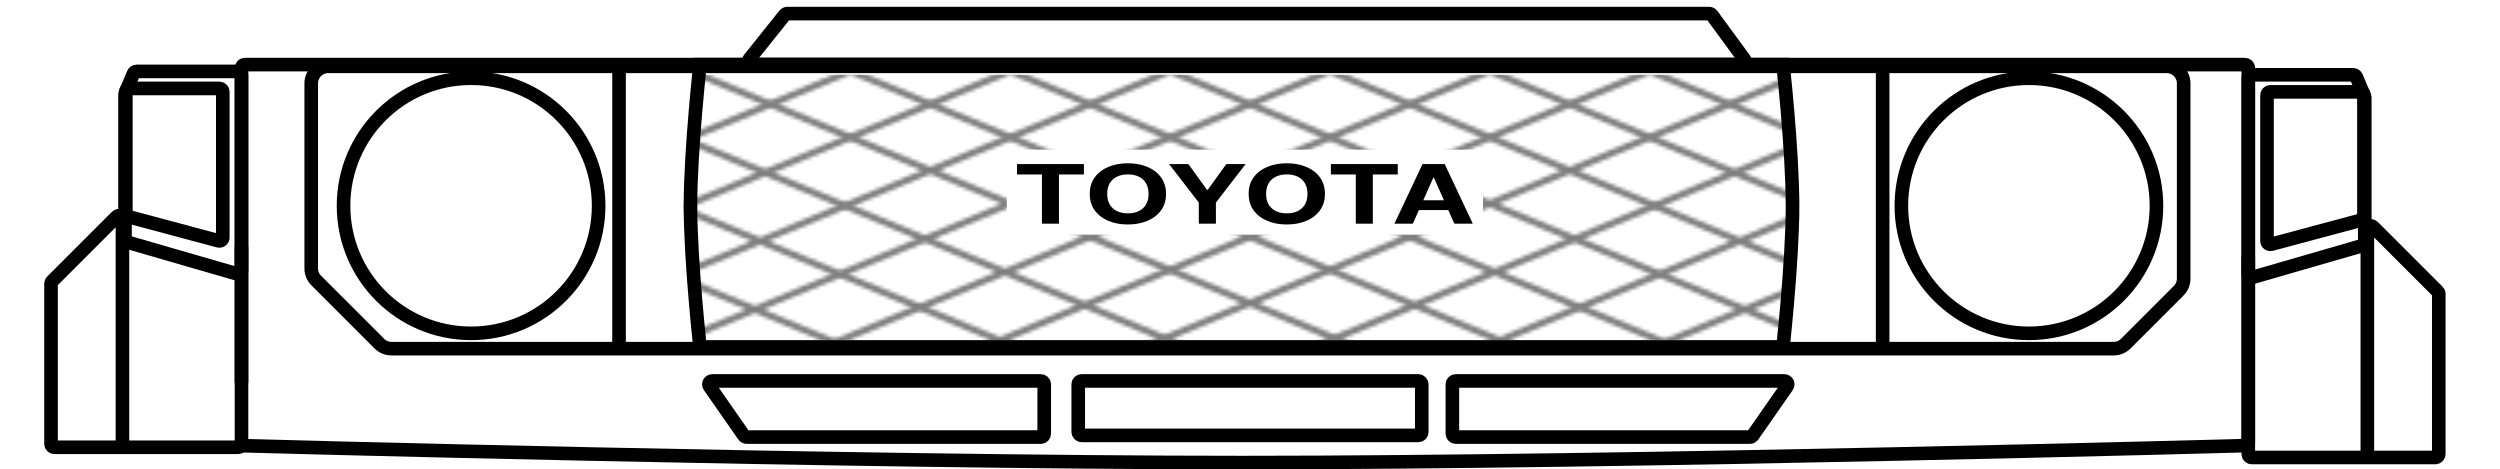 <svg width="735" height="138" viewBox="0 0 735 138" fill="none" xmlns="http://www.w3.org/2000/svg">
<path d="M512.027 19H221.081C220.242 19 219.776 18.03 220.3 17.375L230.7 4.375C230.89 4.138 231.177 4 231.481 4H502.493C502.812 4 503.111 4.152 503.3 4.409L512.833 17.409C513.317 18.069 512.846 19 512.027 19Z" stroke="black" stroke-width="4"/>
<path d="M70 131C70 131 249.931 136 365.25 136C480.569 136 660.5 131 660.5 131" stroke="black" stroke-width="4"/>
<path d="M71 72.5V130.5C71 131.052 70.552 131.5 70 131.5H36M36 131.5H16C15.448 131.5 15 131.052 15 130.5V83.414C15 83.149 15.105 82.895 15.293 82.707L34.293 63.707C34.923 63.077 36 63.523 36 64.414V131.5Z" stroke="black" stroke-width="4"/>
<path d="M661 75.5V133.5C661 134.052 661.448 134.5 662 134.5H696M696 134.5H716C716.552 134.5 717 134.052 717 133.5V86.414C717 86.149 716.895 85.895 716.707 85.707L697.707 66.707C697.077 66.077 696 66.523 696 67.414V134.5Z" stroke="black" stroke-width="4"/>
<path d="M38 26H64.5C65.052 26 65.5 26.448 65.5 27V69.833C65.5 70.491 64.876 70.969 64.241 70.799L37.741 63.699C37.304 63.581 37 63.185 37 62.733V27C37 26.448 37.448 26 38 26Z" stroke="black" stroke-width="4"/>
<path d="M40.163 21H69.999C70.552 21 70.999 21.448 70.999 22V79.577C70.999 80.243 70.361 80.722 69.722 80.537L37.48 71.209C37.052 71.085 36.758 70.694 36.758 70.248V27.702C36.758 27.569 36.785 27.437 36.836 27.314L39.242 21.611C39.398 21.241 39.761 21 40.163 21Z" stroke="black" stroke-width="4"/>
<path d="M694 27H667.5C666.948 27 666.5 27.448 666.5 28V70.833C666.5 71.491 667.124 71.969 667.759 71.799L694.259 64.699C694.696 64.582 695 64.185 695 63.733V28C695 27.448 694.552 27 694 27Z" stroke="black" stroke-width="4"/>
<path d="M691.837 22H662.001C661.448 22 661.001 22.448 661.001 23V80.577C661.001 81.243 661.639 81.722 662.278 81.537L694.52 72.209C694.948 72.085 695.242 71.694 695.242 71.248V28.702C695.242 28.569 695.215 28.437 695.164 28.314L692.758 22.611C692.602 22.241 692.239 22 691.837 22Z" stroke="black" stroke-width="4"/>
<path d="M637 19.5H96.5C93.739 19.5 91.5 21.739 91.5 24.5V78.929C91.5 80.255 92.027 81.527 92.965 82.465L111.536 101.036C112.473 101.973 113.745 102.5 115.071 102.5H621.429C622.755 102.5 624.027 101.973 624.964 101.036L640.536 85.465C641.473 84.527 642 83.255 642 81.929V24.5C642 21.739 639.761 19.5 637 19.5Z" stroke="black" stroke-width="4"/>
<circle cx="138.5" cy="60.5" r="37.5" stroke="black" stroke-width="4"/>
<circle cx="596.5" cy="60.5" r="37.5" stroke="black" stroke-width="4"/>
<mask id="mask0_1708_79" style="mask-type:alpha" maskUnits="userSpaceOnUse" x="0" y="-2" width="735" height="119">
<line x1="150.383" y1="-0.924" x2="432.383" y2="116.076" stroke="black" stroke-width="2"/>
<line x1="197.383" y1="-0.924" x2="479.383" y2="116.076" stroke="black" stroke-width="2"/>
<line x1="244.383" y1="-0.924" x2="526.383" y2="116.076" stroke="black" stroke-width="2"/>
<line x1="291.383" y1="-0.924" x2="573.383" y2="116.076" stroke="black" stroke-width="2"/>
<line x1="338.383" y1="-0.924" x2="620.383" y2="116.076" stroke="black" stroke-width="2"/>
<line x1="385.383" y1="-0.924" x2="667.383" y2="116.076" stroke="black" stroke-width="2"/>
<line x1="432.383" y1="-0.924" x2="714.383" y2="116.076" stroke="black" stroke-width="2"/>
<line x1="100.383" y1="-0.924" x2="382.383" y2="116.076" stroke="black" stroke-width="2"/>
<line x1="50.383" y1="-0.924" x2="332.383" y2="116.076" stroke="black" stroke-width="2"/>
<line x1="0.383" y1="-0.924" x2="282.383" y2="116.076" stroke="black" stroke-width="2"/>
<line y1="-1" x2="305.308" y2="-1" transform="matrix(-0.924 0.383 0.383 0.924 585 0)" stroke="black" stroke-width="2"/>
<line y1="-1" x2="305.308" y2="-1" transform="matrix(-0.924 0.383 0.383 0.924 538 0)" stroke="black" stroke-width="2"/>
<line y1="-1" x2="305.308" y2="-1" transform="matrix(-0.924 0.383 0.383 0.924 491 0)" stroke="black" stroke-width="2"/>
<line y1="-1" x2="305.308" y2="-1" transform="matrix(-0.924 0.383 0.383 0.924 444 0)" stroke="black" stroke-width="2"/>
<line y1="-1" x2="305.308" y2="-1" transform="matrix(-0.924 0.383 0.383 0.924 397 0)" stroke="black" stroke-width="2"/>
<line y1="-1" x2="305.308" y2="-1" transform="matrix(-0.924 0.383 0.383 0.924 350 0)" stroke="black" stroke-width="2"/>
<line y1="-1" x2="305.308" y2="-1" transform="matrix(-0.924 0.383 0.383 0.924 303 0)" stroke="black" stroke-width="2"/>
<line y1="-1" x2="305.308" y2="-1" transform="matrix(-0.924 0.383 0.383 0.924 635 0)" stroke="black" stroke-width="2"/>
<line y1="-1" x2="305.308" y2="-1" transform="matrix(-0.924 0.383 0.383 0.924 685 0)" stroke="black" stroke-width="2"/>
<line y1="-1" x2="305.308" y2="-1" transform="matrix(-0.924 0.383 0.383 0.924 735 0)" stroke="black" stroke-width="2"/>
</mask>
<g mask="url(#mask0_1708_79)">
<path opacity="0.5" d="M526 22C526 22 529 45.725 529 61C529 76.275 526 100 526 100H204C204 100 201 76.275 201 61C201 45.725 204 22 204 22H526ZM296 44V69H436V44H296Z" fill="black"/>
</g>
<path d="M299 51.294V48.239H318.665V51.294H311.335V65.76H306.331V51.294H299Z" fill="black"/>
<path d="M342.814 57C342.814 58.911 342.319 60.536 341.329 61.876C340.347 63.217 339.007 64.24 337.307 64.948C335.616 65.649 333.714 66 331.602 66C329.474 66 327.564 65.646 325.873 64.939C324.182 64.232 322.845 63.208 321.863 61.868C320.881 60.528 320.39 58.905 320.39 57C320.39 55.089 320.881 53.464 321.863 52.124C322.845 50.783 324.182 49.762 325.873 49.061C327.564 48.354 329.474 48 331.602 48C333.714 48 335.616 48.354 337.307 49.061C339.007 49.762 340.347 50.783 341.329 52.124C342.319 53.464 342.814 55.089 342.814 57ZM337.682 57C337.682 55.762 337.428 54.719 336.922 53.869C336.423 53.019 335.717 52.374 334.805 51.935C333.893 51.496 332.826 51.277 331.602 51.277C330.378 51.277 329.31 51.496 328.398 51.935C327.487 52.374 326.777 53.019 326.271 53.869C325.772 54.719 325.522 55.762 325.522 57C325.522 58.238 325.772 59.281 326.271 60.131C326.777 60.981 327.487 61.626 328.398 62.065C329.31 62.504 330.378 62.723 331.602 62.723C332.826 62.723 333.893 62.504 334.805 62.065C335.717 61.626 336.423 60.981 336.922 60.131C337.428 59.281 337.682 58.238 337.682 57Z" fill="black"/>
<path d="M343.714 48.239H349.385L354.845 55.785H355.079L360.539 48.239H366.209L357.475 59.566V65.76H352.448V59.566L343.714 48.239Z" fill="black"/>
<path d="M389.531 57C389.531 58.911 389.036 60.536 388.046 61.876C387.064 63.217 385.723 64.24 384.024 64.948C382.333 65.649 380.431 66 378.319 66C376.191 66 374.281 65.646 372.59 64.939C370.898 64.232 369.562 63.208 368.579 61.868C367.597 60.528 367.106 58.905 367.106 57C367.106 55.089 367.597 53.464 368.579 52.124C369.562 50.783 370.898 49.762 372.59 49.061C374.281 48.354 376.191 48 378.319 48C380.431 48 382.333 48.354 384.024 49.061C385.723 49.762 387.064 50.783 388.046 52.124C389.036 53.464 389.531 55.089 389.531 57ZM384.398 57C384.398 55.762 384.145 54.719 383.638 53.869C383.139 53.019 382.434 52.374 381.522 51.935C380.61 51.496 379.542 51.277 378.319 51.277C377.095 51.277 376.027 51.496 375.115 51.935C374.203 52.374 373.494 53.019 372.987 53.869C372.488 54.719 372.239 55.762 372.239 57C372.239 58.238 372.488 59.281 372.987 60.131C373.494 60.981 374.203 61.626 375.115 62.065C376.027 62.504 377.095 62.723 378.319 62.723C379.542 62.723 380.61 62.504 381.522 62.065C382.434 61.626 383.139 60.981 383.638 60.131C384.145 59.281 384.398 58.238 384.398 57Z" fill="black"/>
<path d="M391.276 51.294V48.239H410.941V51.294H403.61V65.76H398.606V51.294H391.276Z" fill="black"/>
<path d="M415.381 65.76H409.956L418.222 48.239H424.746L433 65.76H427.575L421.577 52.243H421.39L415.381 65.76ZM415.042 58.874H427.856V61.765H415.042V58.874Z" fill="black"/>
<path d="M524.205 19C524.279 19.692 524.374 20.571 524.479 21.605C524.76 24.343 525.133 28.172 525.507 32.531C526.256 41.266 527 52.071 527 60.5C527 68.929 526.256 79.734 525.507 88.469C525.133 92.828 524.76 96.657 524.479 99.395C524.374 100.429 524.279 101.308 524.205 102H205.795C205.721 101.308 205.626 100.429 205.521 99.395C205.24 96.657 204.867 92.828 204.493 88.469C203.744 79.734 203 68.929 203 60.5C203 52.071 203.744 41.266 204.493 32.531C204.867 28.172 205.24 24.343 205.521 21.605C205.626 20.571 205.721 19.692 205.795 19H524.205Z" stroke="black" stroke-width="4"/>
<rect x="317" y="112" width="101" height="16" rx="1" stroke="black" stroke-width="4"/>
<path d="M306 112H209.416C208.608 112 208.133 112.909 208.595 113.572L218.702 128.072C218.889 128.34 219.195 128.5 219.522 128.5H306C306.552 128.5 307 128.052 307 127.5V113C307 112.448 306.552 112 306 112Z" stroke="black" stroke-width="4"/>
<path d="M428 112H524.584C525.392 112 525.867 112.909 525.405 113.572L515.298 128.072C515.111 128.34 514.805 128.5 514.478 128.5H428C427.448 128.5 427 128.052 427 127.5V113C427 112.448 427.448 112 428 112Z" stroke="black" stroke-width="4"/>
<path d="M553.5 19.5V102.5" stroke="black" stroke-width="4"/>
<path d="M182 19V102" stroke="black" stroke-width="4"/>
<path d="M661 130V20C661 19.448 660.552 19 660 19H72C71.448 19 71 19.448 71 20V112.578" stroke="black" stroke-width="4"/>
</svg>
